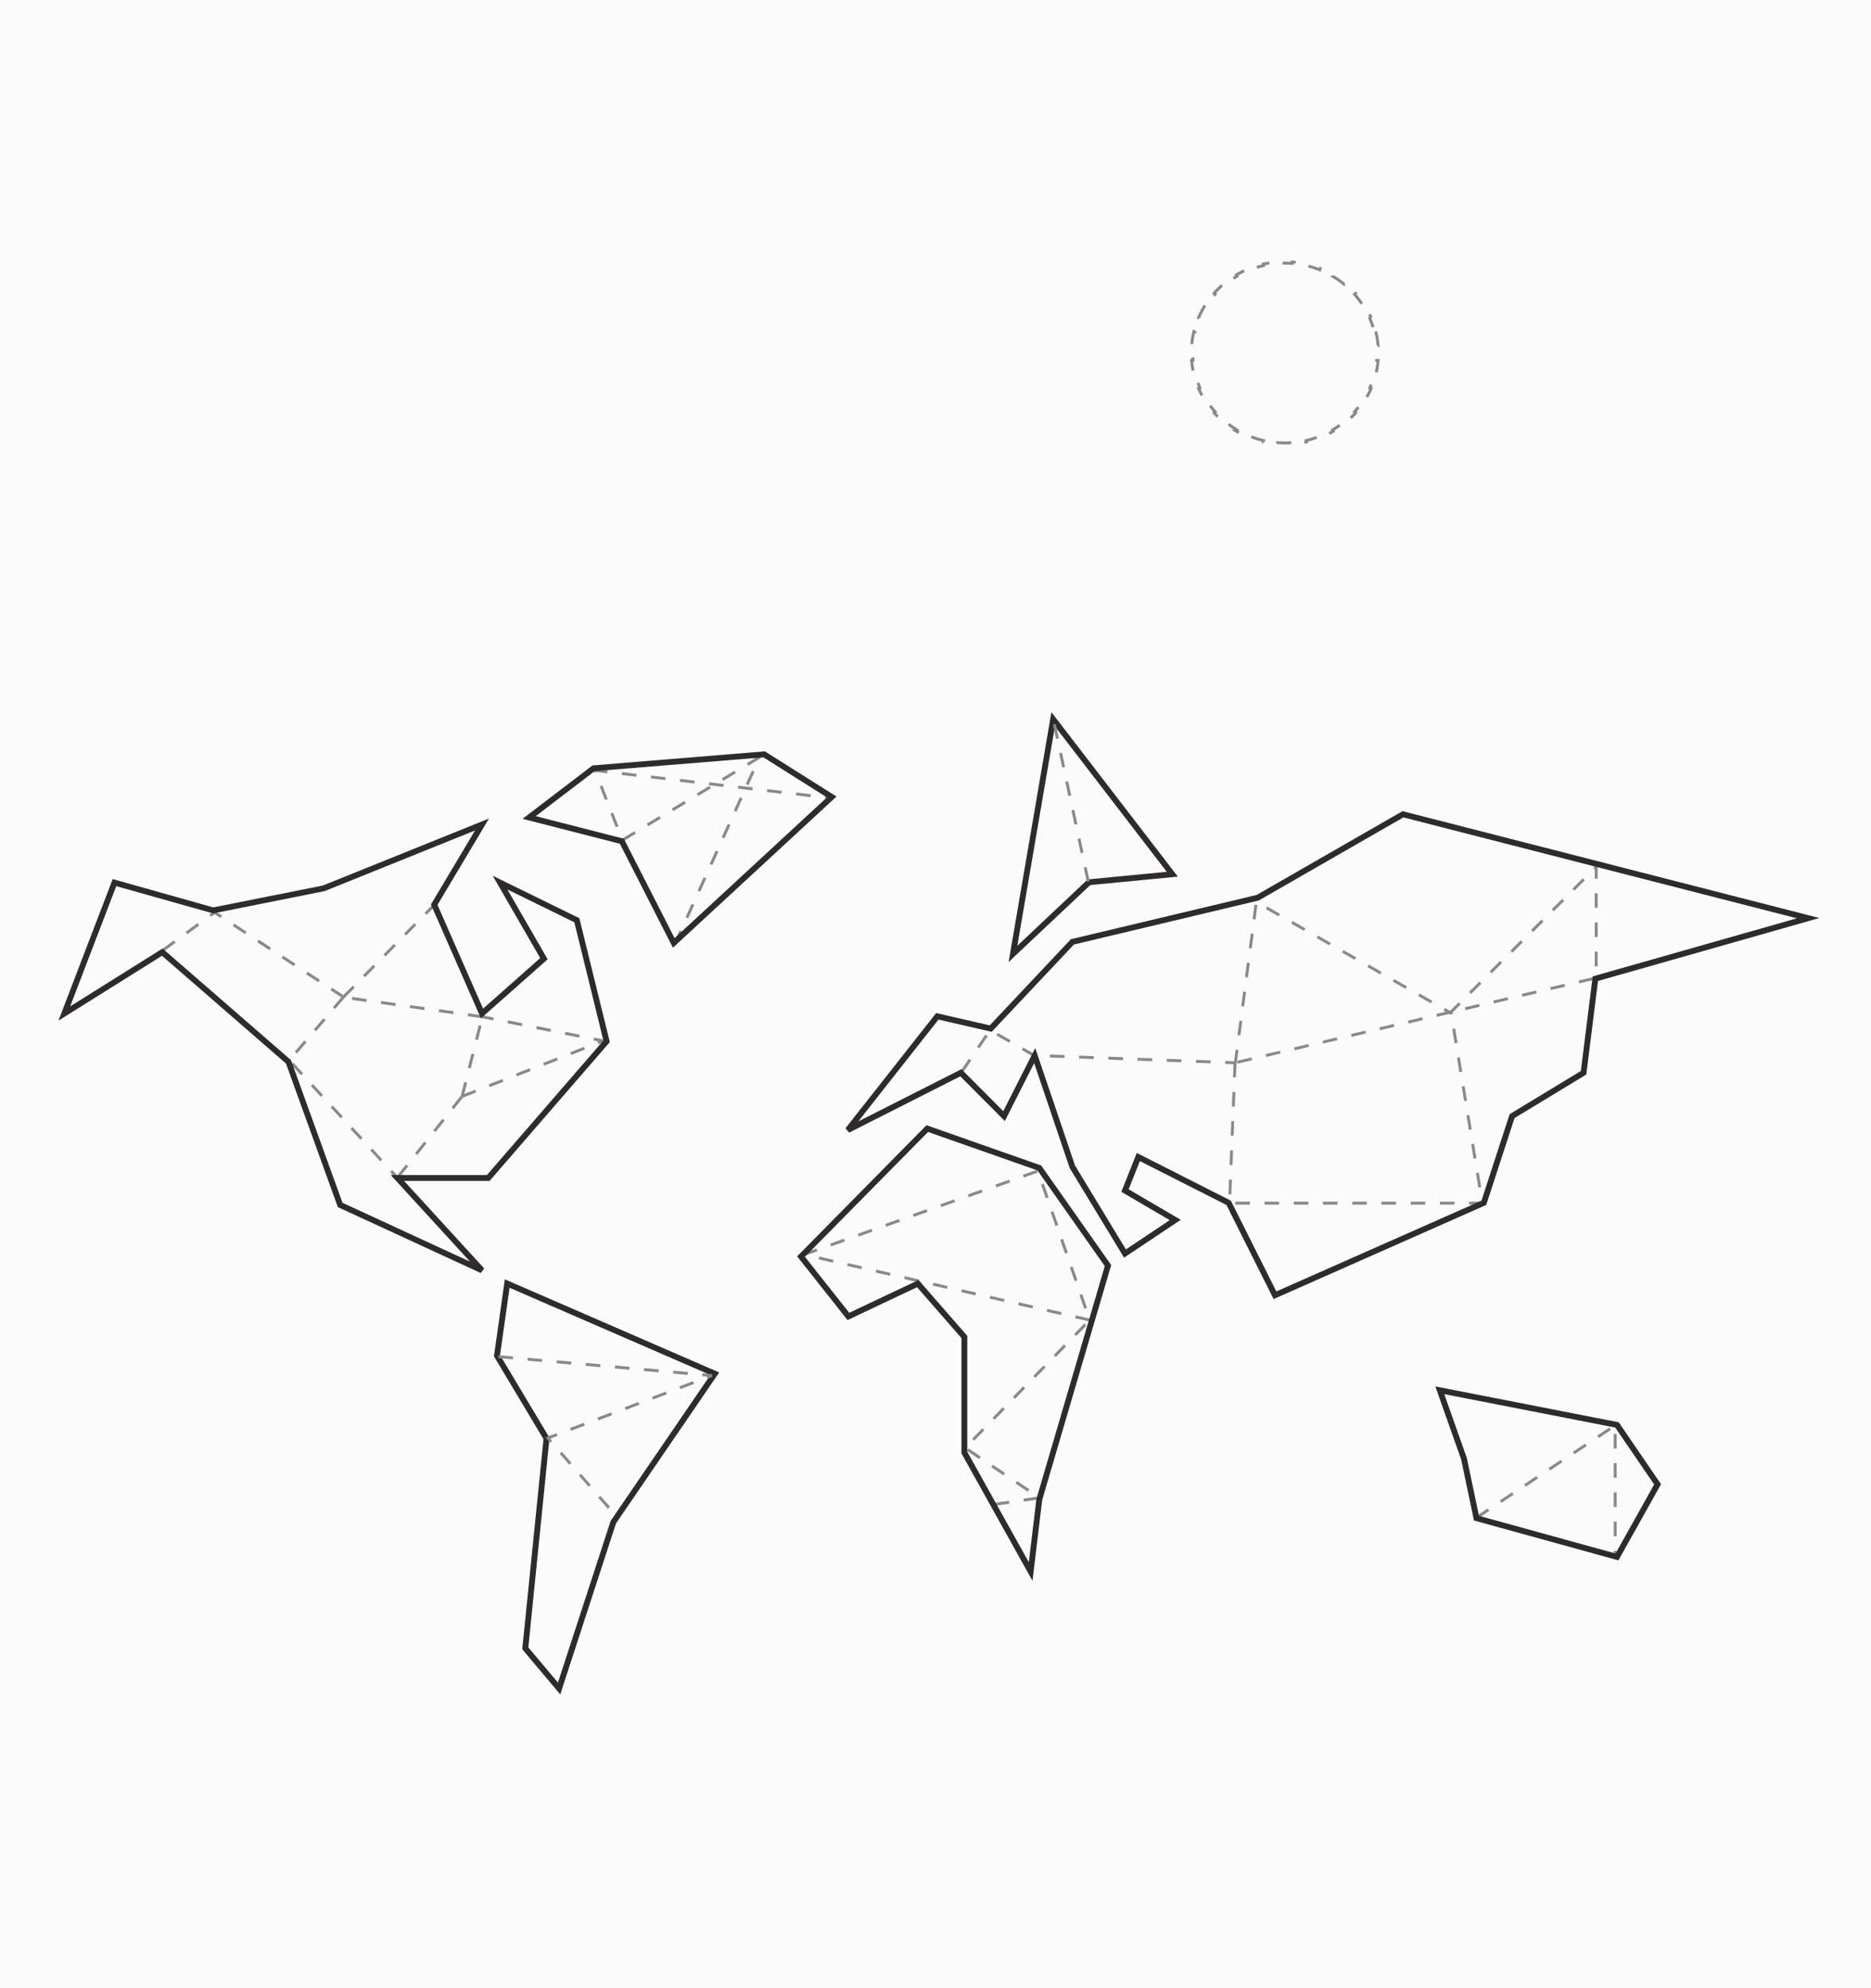 <svg width="1280" height="1360" viewBox="0 0 1280 1360" fill="none" xmlns="http://www.w3.org/2000/svg">
<rect width="1280" height="1360" fill="#FBFBFB"/>
<path d="M941.203 226.738C941.991 229.915 942.53 233.187 942.8 236.533L941.804 236.613C941.934 238.225 942 239.855 942 241.5C942 243.145 941.934 244.775 941.804 246.387L942.8 246.466C942.53 249.812 941.991 253.084 941.203 256.261L940.233 256.021C939.443 259.209 938.399 262.301 937.121 265.273L938.038 265.667C936.725 268.723 935.17 271.655 933.397 274.441L932.555 273.906C930.803 276.658 928.835 279.266 926.674 281.706L927.422 282.368C925.229 284.844 922.841 287.15 920.28 289.263L919.645 288.491C917.139 290.558 914.465 292.438 911.647 294.108L912.157 294.969C909.325 296.647 906.349 298.116 903.252 299.355L902.882 298.428C899.883 299.628 896.767 300.609 893.557 301.351L893.781 302.323C890.595 303.059 887.317 303.562 883.967 303.813L883.894 302.817C882.279 302.938 880.647 303 879 303C877.353 303 875.721 302.938 874.106 302.817L874.032 303.813C870.682 303.562 867.405 303.059 864.219 302.323L864.443 301.351C861.233 300.609 858.117 299.628 855.118 298.428L854.747 299.355C851.65 298.116 848.674 296.647 845.842 294.969H845.843L846.353 294.108C843.535 292.438 840.861 290.558 838.355 288.491L837.719 289.263C835.158 287.15 832.77 284.844 830.577 282.368L831.326 281.706C829.165 279.266 827.197 276.658 825.445 273.906L824.602 274.441C822.829 271.655 821.274 268.723 819.961 265.667L820.879 265.273C819.601 262.301 818.557 259.209 817.767 256.021L816.796 256.261C816.008 253.084 815.469 249.812 815.199 246.466L816.196 246.387C816.066 244.775 816 243.145 816 241.5C816 239.855 816.066 238.225 816.196 236.613L815.199 236.533C815.45 233.414 815.936 230.359 816.639 227.385L816.796 226.738L817.767 226.979C818.557 223.791 819.601 220.699 820.879 217.727L819.961 217.332C821.274 214.276 822.829 211.344 824.602 208.558L825.445 209.094C827.197 206.342 829.165 203.734 831.326 201.294L830.577 200.631C832.77 198.155 835.158 195.849 837.719 193.736L837.72 193.737L838.355 194.509C840.861 192.442 843.535 190.562 846.353 188.892L845.843 188.031L845.842 188.03C848.674 186.352 851.65 184.883 854.747 183.644L855.118 184.572C858.117 183.372 861.233 182.391 864.443 181.649L864.218 180.676C867.404 179.94 870.682 179.437 874.032 179.186L874.106 180.183C875.721 180.062 877.353 180 879 180C880.647 180 882.279 180.062 883.894 180.183L883.967 179.186C887.317 179.437 890.594 179.94 893.78 180.676L893.557 181.649C896.767 182.391 899.883 183.372 902.882 184.572L903.252 183.644C906.349 184.883 909.325 186.352 912.157 188.03V188.031L911.647 188.892C914.465 190.562 917.139 192.442 919.645 194.509L920.28 193.737V193.736C922.841 195.849 925.229 198.155 927.422 200.631L926.674 201.294C928.835 203.734 930.803 206.342 932.555 209.094L933.397 208.558C935.17 211.344 936.725 214.276 938.038 217.332H938.039L937.121 217.727C938.399 220.699 939.443 223.791 940.233 226.979L941.203 226.738Z" stroke="#898989" stroke-width="2" stroke-dasharray="10 10"/>
<path d="M340 927.344L346.993 878L489 939.68L419.61 1041.17L382.495 1155L359.365 1127.52L373.888 983.978L340 927.344Z" stroke="#2D2B2B" stroke-width="4"/>
<path d="M272.293 805L316.121 750.014M316.121 750.014L412.5 712L330 695.5M316.121 750.014L330 695.5M330 695.5L234 682" stroke="#898989" stroke-width="2" stroke-dasharray="10 10"/>
<path d="M111.5 650L147 624" stroke="#898989" stroke-width="2" stroke-dasharray="10 10"/>
<path d="M235 682L298 618.103M235 682L147 624.276M235 682L197.869 725.302L271.227 805" stroke="#898989" stroke-width="2" stroke-dasharray="10 10"/>
<path d="M341 928L487 940.938L374.816 983.688L421.5 1037" stroke="#898989" stroke-width="2" stroke-dasharray="10 10"/>
<path d="M680.5 1029L711.123 1024.59L660.299 990.403L745.5 903M745.5 903L550 858.157L710.042 801L745.5 903Z" stroke="#898989" stroke-width="2" stroke-dasharray="10 10"/>
<path d="M658 733.121L677.337 704.65L707.416 721.956L844.921 726.981M844.921 726.981L841.161 823H1014.12L992.631 692.272L1092 593V668.922L844.921 726.981Z" stroke="#898989" stroke-width="2" stroke-dasharray="10 10"/>
<path d="M845 728L859.478 617L993 693.242" stroke="#898989" stroke-width="2" stroke-dasharray="10 10"/>
<path d="M1010 1038.25L1105 975V1064" stroke="#898989" stroke-width="2" stroke-dasharray="10 10"/>
<path d="M461.691 646L519.599 518L425.766 574.702L407 526.982L570 546.07" stroke="#898989" stroke-width="2" stroke-dasharray="10 10"/>
<path d="M641.241 695.202L580 772.976L657.357 733.81L686.904 763.464L707.854 722.06L733.64 798.155L769.633 857.464L804.014 834.524L769.633 814.381L778.765 791.44L840.544 822.774L872.239 886L1015.13 822.774L1034.47 763.464L1083.36 733.81L1091.42 669.464L1237 628.06L959.803 557L860.42 614.071L733.64 644.286L677.771 703.595L641.241 695.202Z" stroke="#2D2B2B" stroke-width="4"/>
<path d="M1106.23 974.703L985 951L1001.56 997.842L1010.1 1038.48L1106.23 1065L1134 1015.34L1106.23 974.703Z" stroke="#2D2B2B" stroke-width="4"/>
<path d="M569 545.165L460.93 645L425.444 575.452L362 559.187L406.088 525.535L522.761 516L569 545.165Z" stroke="#2D2B2B" stroke-width="4"/>
<path d="M745 603.5L693 652.5L720.5 492L802 598L745 603.5Z" stroke="#2D2B2B" stroke-width="4"/>
<path d="M78.312 603.734L44 693.275L111.016 651.303L197.332 726.294L232.717 824.229L329.756 869L271.854 805.761H334.045L415 712.303L394.627 629.477L342.087 603.734L372.11 655.78L329.756 693.275L297.052 618.844L329.756 564L221.458 607.651L145.864 622.761L78.312 603.734Z" stroke="#2D2B2B" stroke-width="4"/>
<path d="M659.748 993.639L705.095 1075L711.033 1025.62L758 865.706L711.033 798.933L634.375 772L548 859.533L580.391 900.494L627.897 878.05L659.748 914.522V993.639Z" stroke="#2D2B2B" stroke-width="4"/>
<path d="M744.5 603L721 494" stroke="#898989" stroke-width="2" stroke-dasharray="10 10"/>
</svg>
